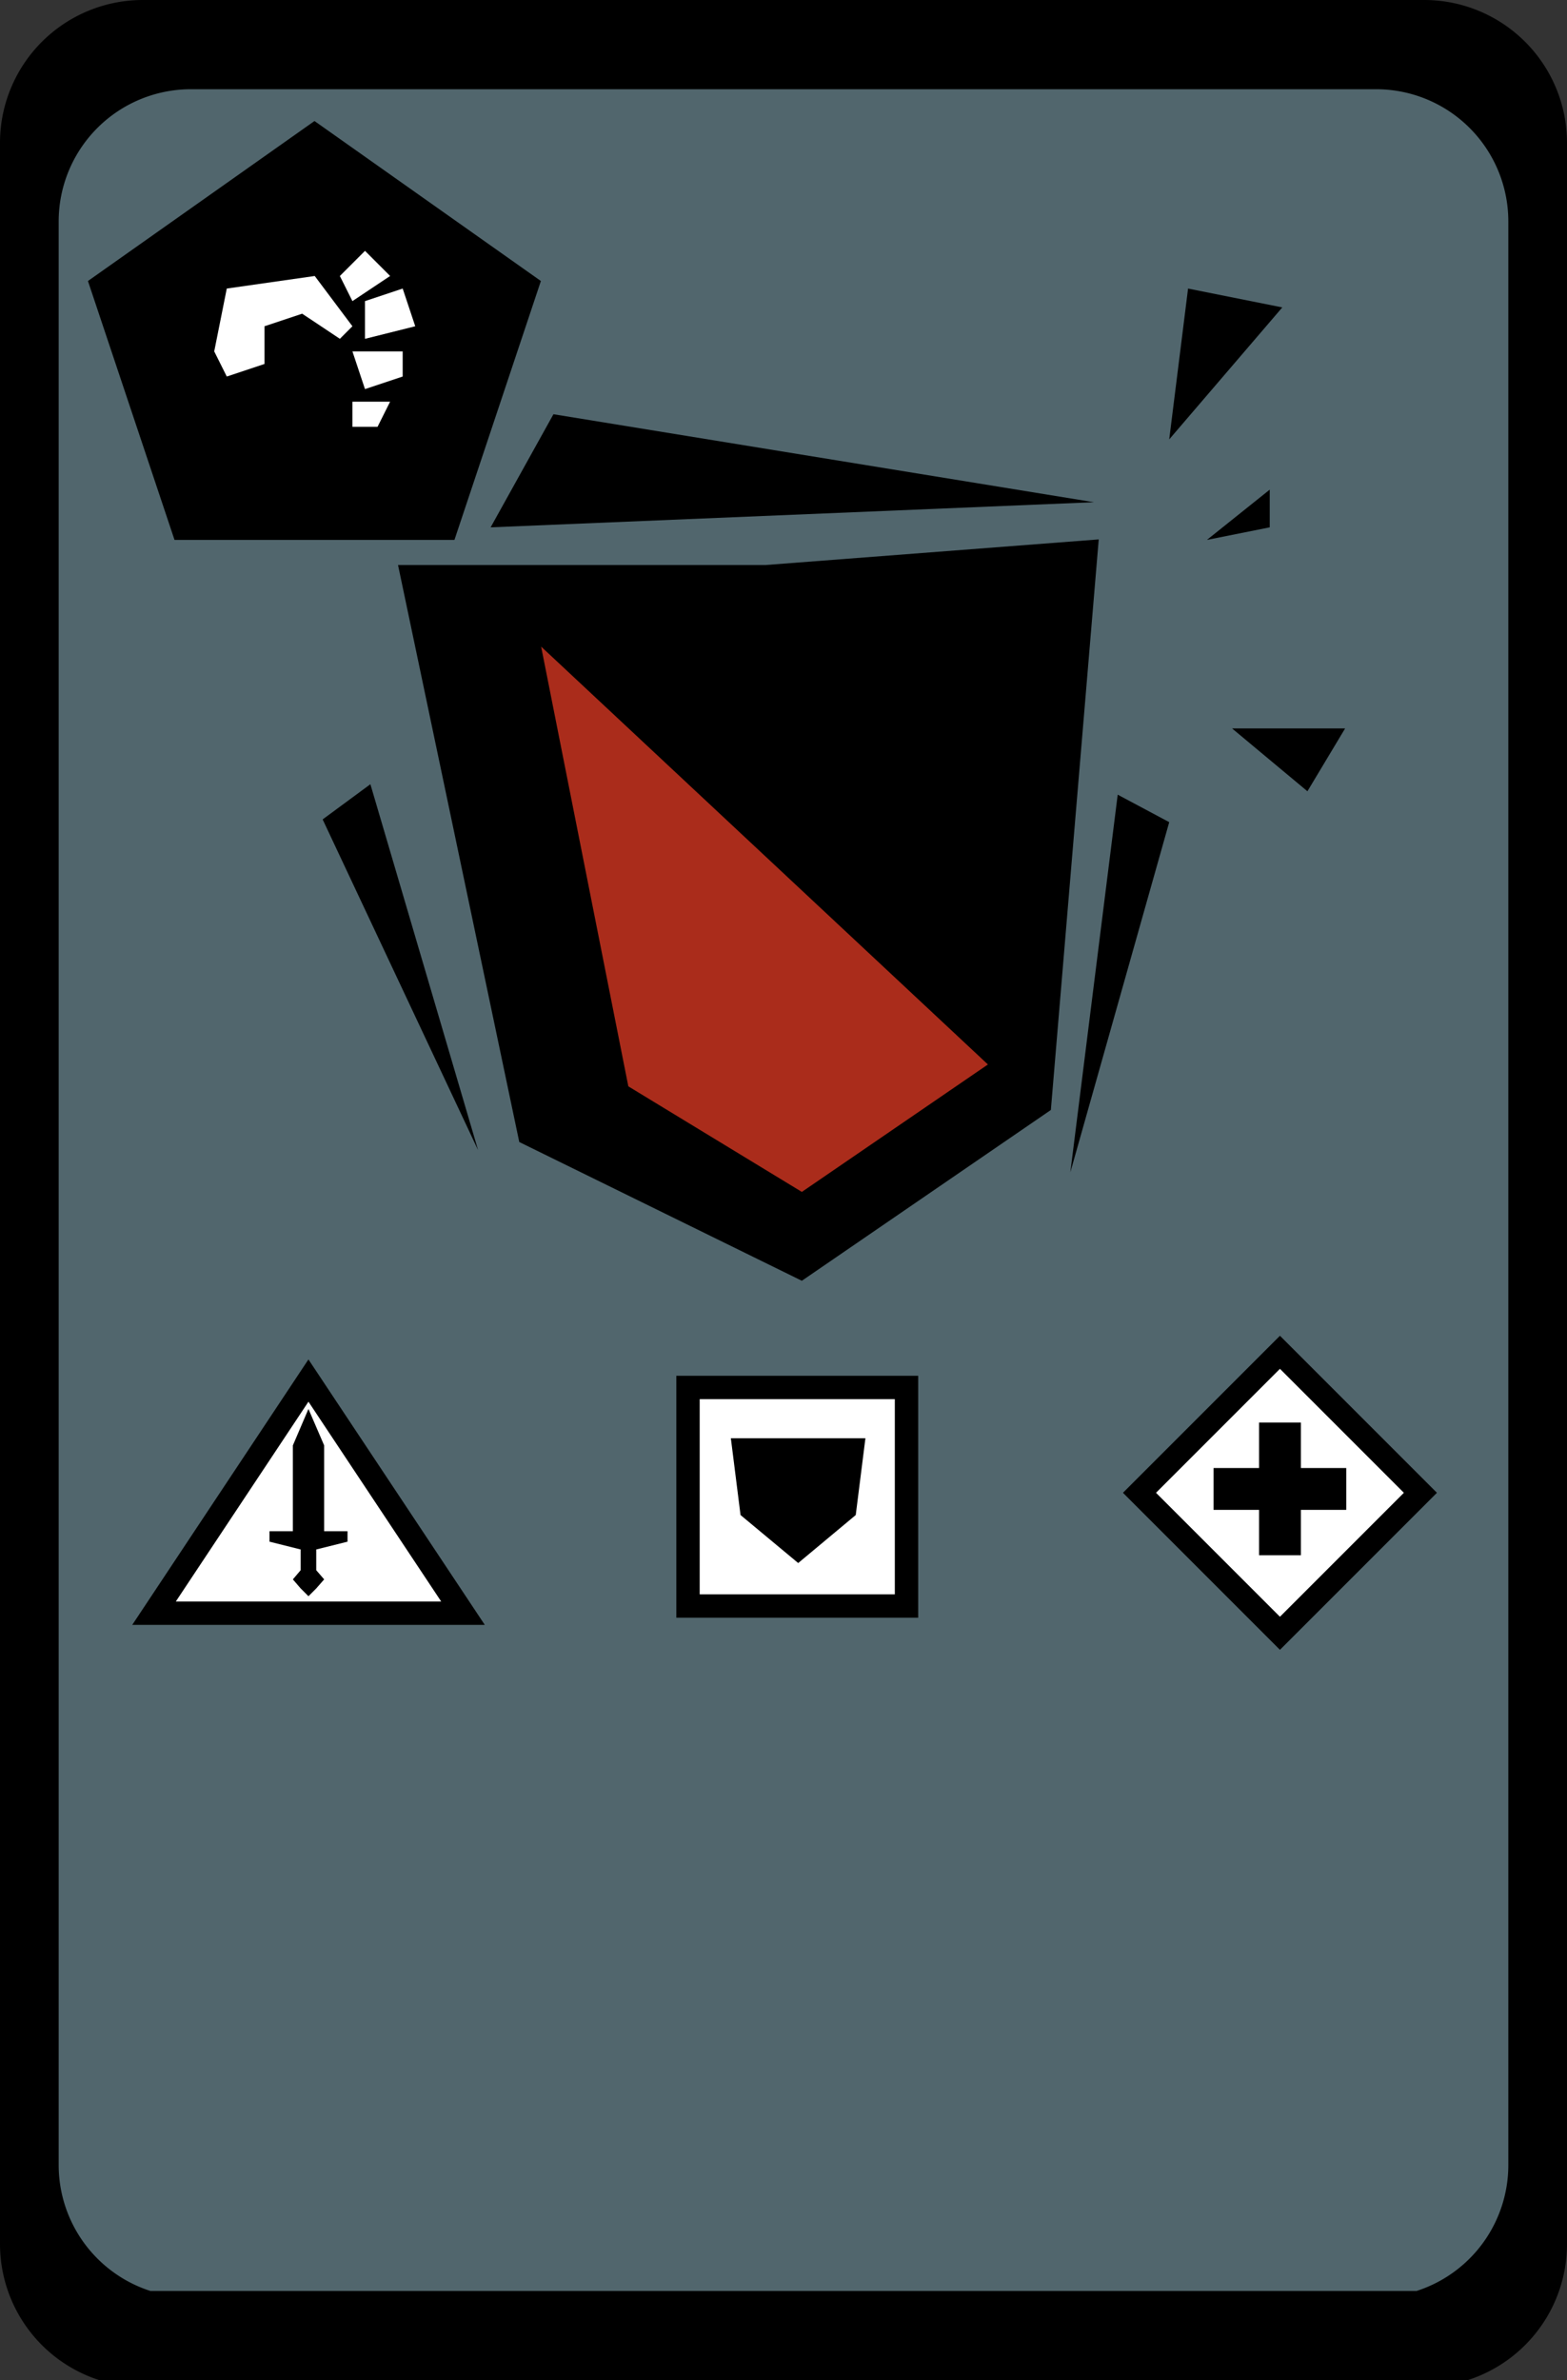 <svg xmlns="http://www.w3.org/2000/svg" viewBox="0 0 124.72 189.38"><rect x="0" y="0" width="124.72" height="189.38" fill="#333333" stroke="none"/><defs><style>.cls-1{fill:#51666d;}.cls-2,.cls-4{fill:#fff;}.cls-2{stroke:#000;stroke-miterlimit:10;stroke-width:1.86px;}.cls-3{fill:#aa2c1b;}</style></defs><title>Element 8</title><g id="Ebene_2" data-name="Ebene 2"><g id="Ebene_1-2" data-name="Ebene 1"><path d="M124.72,178.58V11.34A11.37,11.37,0,0,0,113.39,0h-102A11.37,11.37,0,0,0,0,11.34V178.58a11.38,11.38,0,0,0,7.89,10.8H116.83A11.38,11.38,0,0,0,124.72,178.58Z"/><path class="cls-1" d="M120.05,172.29V17.59A10.52,10.52,0,0,0,109.56,7.1H15.16A10.52,10.52,0,0,0,4.67,17.59V172.29a10.53,10.53,0,0,0,7.3,10H112.75A10.53,10.53,0,0,0,120.05,172.29Z"/><rect class="cls-2" x="93.97" y="110.88" width="15.81" height="15.81" transform="translate(113.83 -37.25) rotate(45)"/><rect x="100.21" y="113.19" width="3.33" height="10.56"/><rect x="100.21" y="113.19" width="3.33" height="10.56" transform="translate(-16.6 220.35) rotate(-90)"/><polygon class="cls-2" points="12.26 128.36 24.55 109.85 36.85 128.36 12.26 128.36"/><polygon points="25.8 121.84 25.8 115.01 24.55 112.11 23.31 115.01 23.31 121.84 21.45 121.84 21.45 122.67 23.93 123.29 23.93 124.94 23.31 125.67 23.93 126.39 24.55 127.01 25.17 126.39 25.8 125.67 25.17 124.94 25.17 123.29 27.66 122.67 27.66 121.84 25.8 121.84"/><rect class="cls-2" x="54.76" y="110.4" width="17.39" height="17.39" transform="translate(182.55 55.64) rotate(90)"/><polygon points="58.17 114.44 68.88 114.44 68.11 120.55 63.53 124.37 58.94 120.55 58.17 114.44"/><polygon points="31.68 44.96 60.92 44.96 87.45 42.92 83.64 88.32 63.82 101.91 41.33 90.87 31.68 44.96"/><polygon class="cls-3" points="43.07 51.45 50.01 86.44 63.82 94.84 78.63 84.7 43.07 51.45"/><polygon points="29.48 62.4 38.05 91.51 25.68 65.2 29.48 62.4"/><polygon points="88.96 63.23 85.19 93.28 93.06 65.42 88.96 63.23"/><polygon points="39.05 41.96 87.06 39.96 44.05 32.96 39.05 41.96"/><polygon points="25.03 9.63 7 22.36 13.89 42.96 36.17 42.96 43.05 22.36 25.03 9.63"/><polygon class="cls-4" points="17.05 27.96 18.05 22.96 25.05 21.96 28.05 25.96 27.05 26.96 24.05 24.96 21.05 25.96 21.05 28.96 18.05 29.96 17.05 27.96"/><polygon class="cls-4" points="32.05 22.96 29.05 23.96 29.05 26.96 33.05 25.96 32.05 22.96"/><polygon class="cls-4" points="28.05 27.96 32.05 27.96 32.05 29.96 29.05 30.96 28.05 27.96"/><polygon class="cls-4" points="27.05 21.96 28.05 23.96 31.05 21.96 29.05 19.96 27.05 21.96"/><polygon class="cls-4" points="28.05 31.96 31.05 31.96 30.05 33.96 28.05 33.96 28.05 31.96"/><polygon points="94.56 22.96 93.06 34.96 102.06 24.46 94.56 22.96"/><polygon points="98.06 57.96 107.06 57.96 104.06 62.96 98.06 57.96"/><polygon points="101.06 38.96 96.06 42.96 101.06 41.96 101.06 38.96"/></g></g></svg>